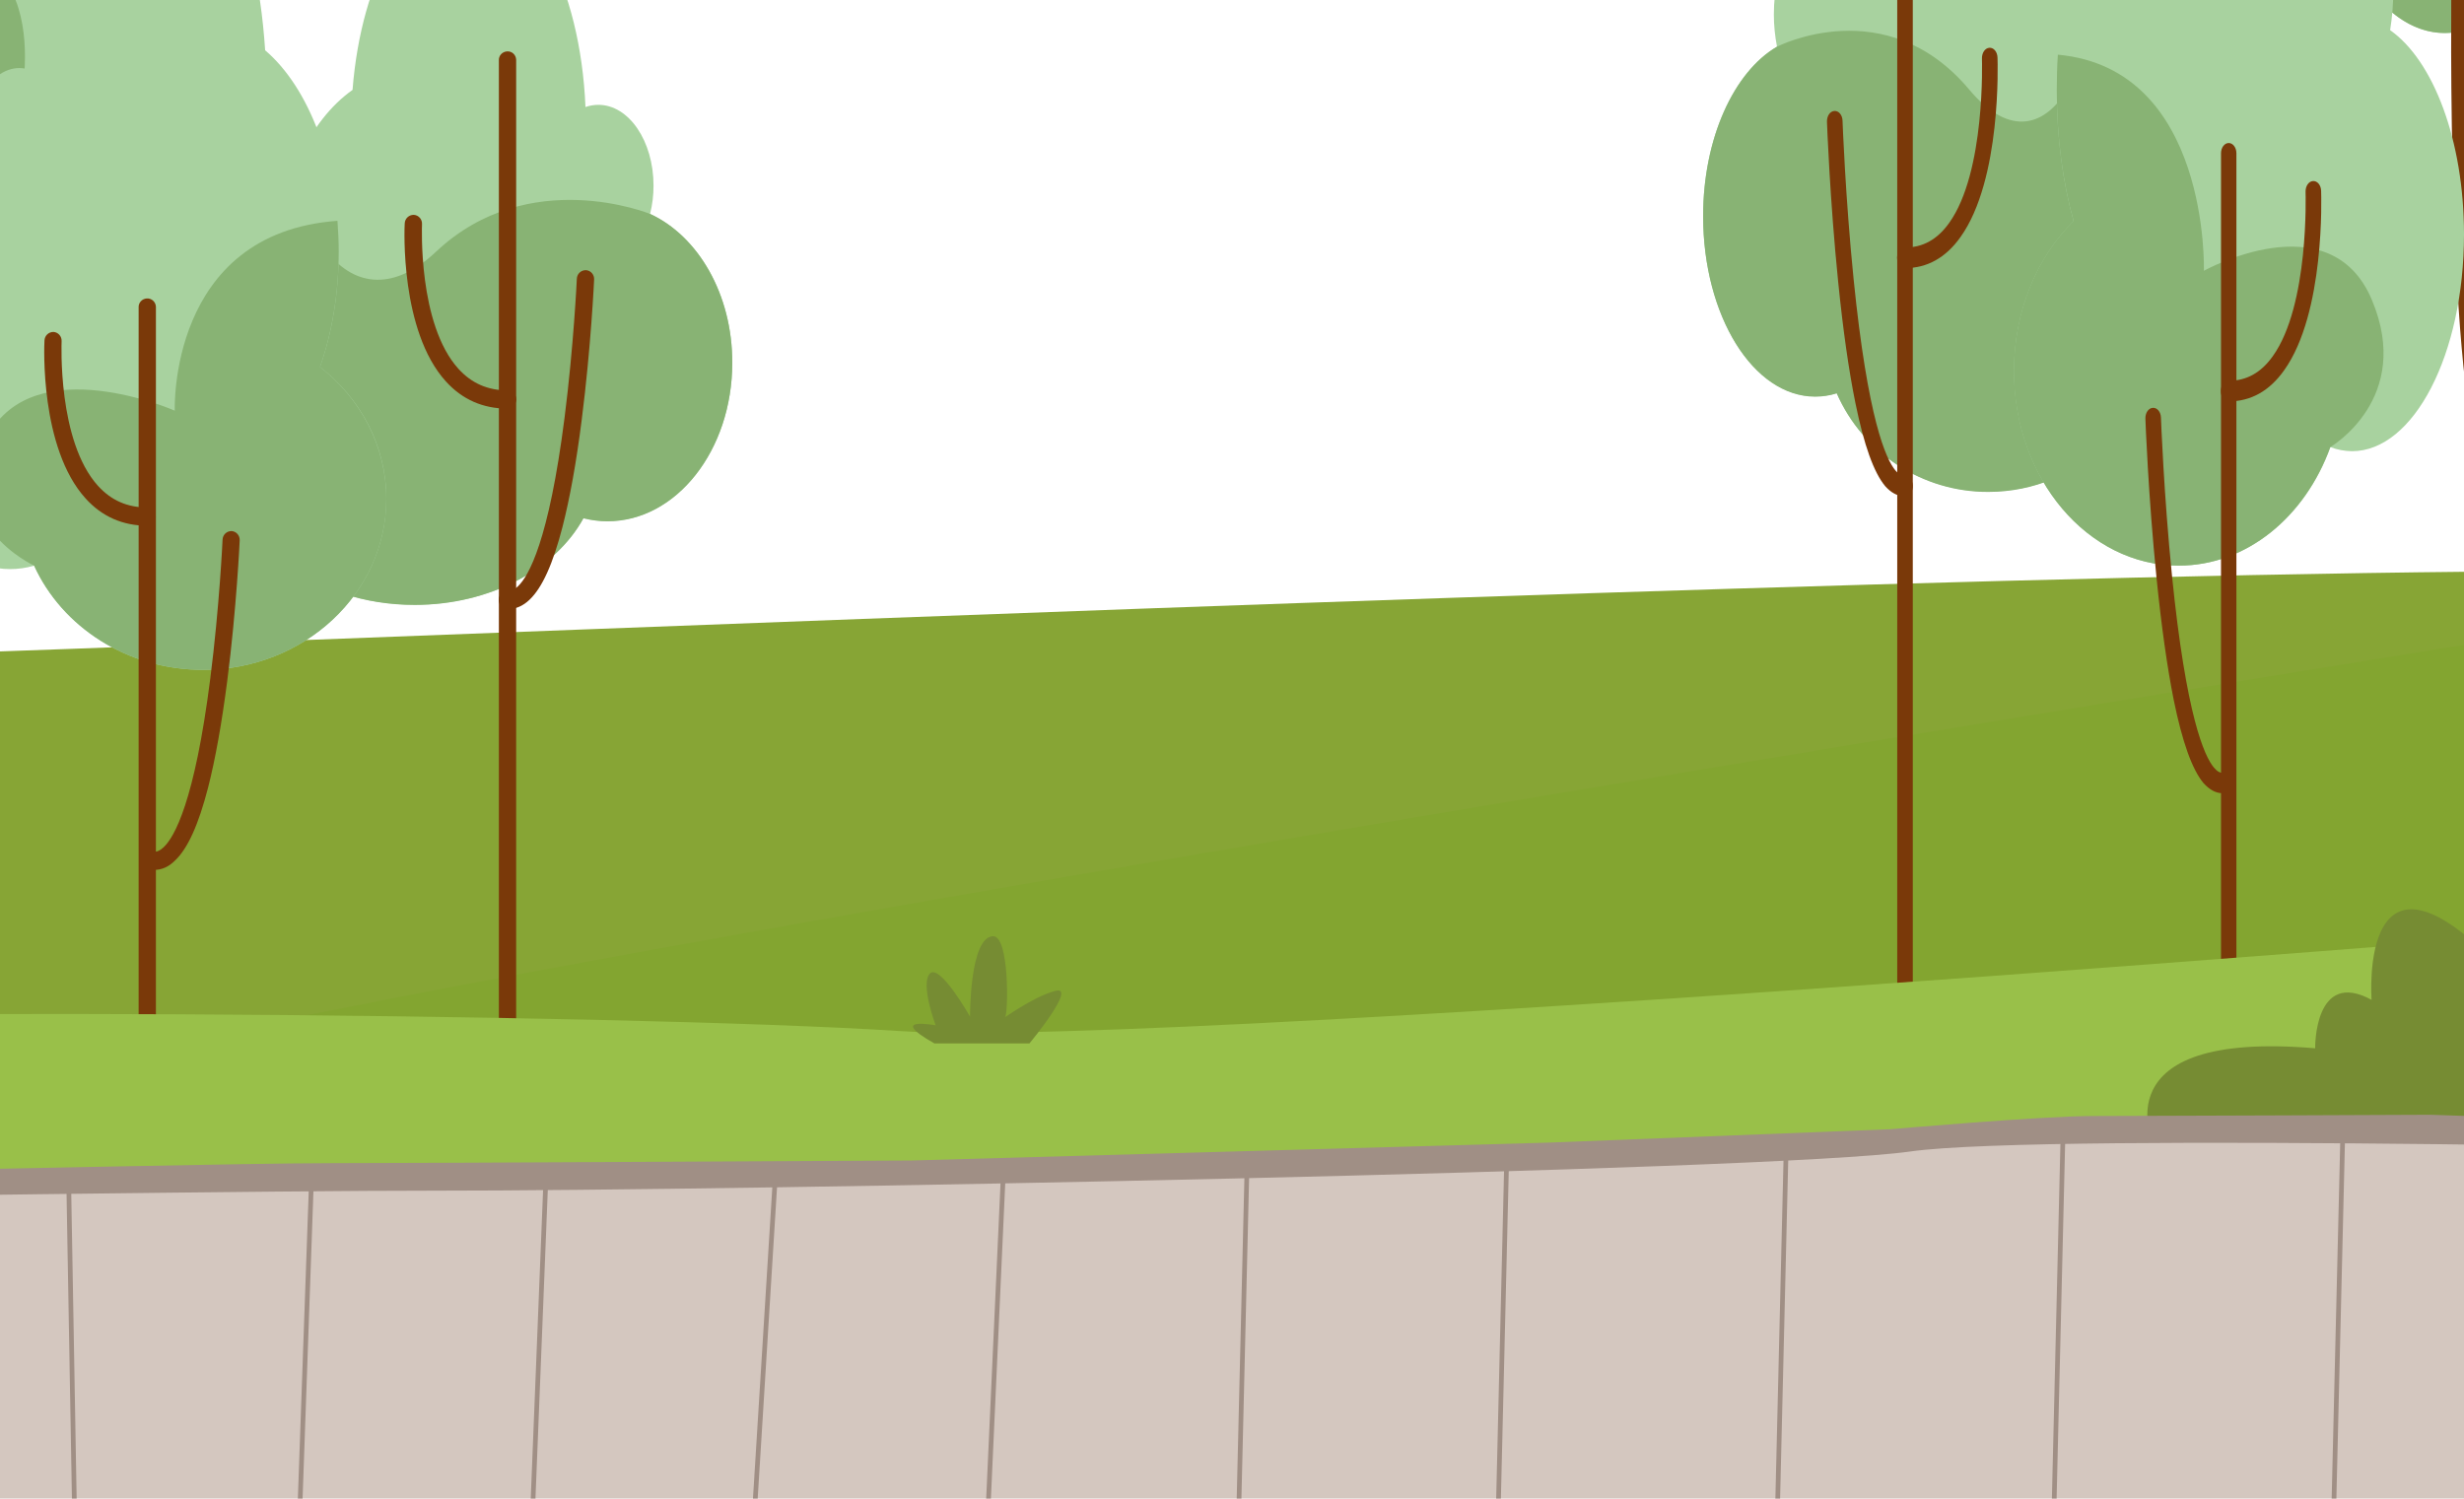 <?xml version="1.0" encoding="utf-8"?>
<!-- Generator: Adobe Illustrator 24.3.0, SVG Export Plug-In . SVG Version: 6.00 Build 0)  -->
<svg version="1.1" id="Layer_1" xmlns="http://www.w3.org/2000/svg" xmlns:xlink="http://www.w3.org/1999/xlink" x="0px" y="0px"
	 viewBox="0 0 1567.7 953.5" style="enable-background:new 0 0 1567.7 953.5;" xml:space="preserve">
<style type="text/css">
	.st0{fill:#87A535;}
	.st1{fill:#83A530;}
	.st2{fill:#A8D29F;}
	.st3{fill:#88B374;}
	.st4{fill:#7A3909;}
	.st5{fill:#768C33;}
	.st6{fill:#99C049;}
	.st7{fill:#D4C7BF;}
	.st8{fill:#3F535B;}
	.st9{fill:#A08F85;}
	.st10{fill:none;stroke:#A08F85;stroke-width:3;stroke-miterlimit:10;}
</style>
<g id="Layer_2_1_">
	<g id="_3_elements">
		<path class="st0" d="M-831.4,302.4c0,0,430.2,113.5,528.6,120.2s1958.9-84.1,2121.4-52.5c0,0-825.8,220.9-832.4,222.6
			S489.2,716.3,479.2,711.3s-870.3,0-870.3,0l-295.3-20.8l-145.1,11.2V302.4z"/>
		<path class="st1" d="M1818.6,370.2c0,0-1460.2,231-1730.4,299.4s500.2,32.2,500.2,32.2h1230.1V370.2z"/>
		<g id="tree">
			<path class="st2" d="M1520.8-225.7c5-78,32.7-137.7,66.3-137.7c35.2,0,64,65.8,66.9,149.5c2.3-1,4.9-1.6,7.4-1.6
				c17.4,0,31.5,25.1,31.5,56c0,6.6-0.7,13.2-2,19.7c27.4,15.3,47,55.9,47,103.4c0,60.8-31.9,110-71.3,110
				c-31.6,0-58.4-31.7-67.7-75.6c-12.3,14.5-27.3,23-43.4,23c-42.3,0-76.6-58.4-76.6-130.4C1478.8-160.2,1495.9-204.2,1520.8-225.7z
				"/>
			<path class="st3" d="M1536.4-166.4c71.5-12.8,82.1,90.4,82.1,90.4c84.7-51.1,119.2,45.2,119.2,45.2l0,0
				c-1.9,58.1-33,104.4-71.2,104.4c-31.6,0-58.4-31.7-67.7-75.6c-12.3,14.5-27.3,23-43.4,23c-25.4,0-47.9-21.1-61.9-53.5
				C1493.1-34.6,1465.5-153.7,1536.4-166.4z"/>
			<path class="st4" d="M1595.6,631c2.7,0,5.6,0.3,5.6-3.3V-81.9c0-3.6-2.2-6.5-4.9-6.5s-4.9,2.9-4.9,6.5v709.6
				C1591.2,631.3,1592.8,631,1595.6,631z"/>
			<path class="st4" d="M1596.2,170.2c15.3,0,28.3-11.9,38.9-35.4c8-17.7,14.6-42.2,19.6-72.8c8.5-51.5,9.7-103.7,9.7-104.2
				c0.1-3.6-2.1-6.6-4.8-6.7s-5,2.7-5.1,6.4c0,0.5-1.2,51.6-9.5,102c-7.4,44.6-21.8,97.7-48.8,97.7c-2.7,0-4.9,2.9-4.9,6.5
				S1593.5,170.2,1596.2,170.2z"/>
			<path class="st4" d="M1595.7,318.7c0.3,0,0.5,0,0.8,0c2.7-0.2,4.8-3.3,4.6-7s-2.5-6.3-5.2-6.1c-0.6,0-1.6-0.1-3.1-2
				c-6.2-7.8-17.2-40.3-21.6-169.5c-2.6-74.5-1.6-145.4-1.6-146.1c0-3.6-2.1-6.6-4.9-6.7s-5,2.8-5,6.4c0,0.7-1,72.1,1.6,147
				c1.5,44.1,3.9,80.8,7.2,109.1c4.3,37.1,10,59.7,17.4,69.2C1589.5,317.6,1593.1,318.7,1595.7,318.7z"/>
			<path class="st2" d="M1130.6,29.7c-1.3-6.8-2-13.6-2-20.5c0-32.3,14.1-58.4,31.5-58.4c2.6,0,5.1,0.6,7.4,1.6
				c2.8-87.3,31.7-156,66.9-156c33.5,0,61.3,62.3,66.3,143.6c24.9,22.4,42,68.4,42,121.4c0,25.3-3.9,48.9-10.7,69.2
				c23.9,19.4,37.8,48.5,37.9,79.2c0,56.9-46.9,103-104.8,103c-41.8,0.2-79.7-24.4-96.5-62.7c-4.4,1.4-9.1,2.1-13.7,2.1
				c-39.4,0-71.3-51.4-71.3-114.8C1083.6,88,1103.2,45.7,1130.6,29.7z"/>
			<path class="st3" d="M1130.6,29.7c0,0,69.4-35.8,122.3,27.3c52.9,63.1,89.7-36.4,72-82.6c11.1,23.6,17.8,54,17.8,87.1
				c0,25.3-3.9,48.9-10.7,69.2c23.9,19.4,37.8,48.5,37.9,79.3c0,56.9-46.9,103-104.8,103c-41.8,0.2-79.7-24.5-96.5-62.7
				c-4.4,1.4-9.1,2.1-13.7,2.1c-39.4,0-71.3-51.4-71.3-114.8C1083.6,88,1103.2,45.7,1130.6,29.7z"/>
			<path class="st4" d="M1212.1,634.7c2.7,0,4.9-2.9,4.9-6.5V-81.4c0-3.6-2.2-6.5-4.9-6.5s-5,2.9-5,6.5v709.6
				C1207.2,631.8,1209.4,634.7,1212.1,634.7z"/>
			<path class="st4" d="M1212.1,170.6c14,0,25.9-6.6,35.2-19.7c26.2-36.5,23.7-111.1,23.6-114.3c-0.1-3.6-2.4-6.4-5.2-6.2
				s-4.8,3.3-4.7,6.9l0,0c0,0.7,2.4,72.2-20.9,104.6c-7.5,10.5-16.7,15.6-28.1,15.6c-2.7,0-5,2.9-5,6.5S1209.4,170.6,1212.1,170.6z"
				/>
			<path class="st4" d="M1211.4,315.7c0.3,0,0.7,0,1,0c2.7-0.2,4.8-3.3,4.6-6.9s-2.5-6.4-5.2-6.1c-1.9,0.2-3.8-0.9-5.8-3.3
				c-6.1-7.2-17.7-32.8-26.7-122.2c-5.2-51.7-7-100-7-100.4c-0.1-3.6-2.4-6.4-5.2-6.2s-4.8,3.2-4.7,6.9c0,0.5,1.8,49.3,7.1,101.6
				c3.1,30.8,6.8,56.8,11,77.4c5.5,26.9,11.7,44.2,19,52.9C1203.2,313.5,1207.2,315.7,1211.4,315.7z"/>
			<path class="st2" d="M1520.7,19.2c1.3-8.2,2-16.4,2-24.7c0-38.8-14.1-70.3-31.5-70.3c-2.6,0-5.1,0.7-7.4,2
				c-2.8-105-31.7-187.6-66.9-187.6c-33.5,0-61.3,74.9-66.3,172.8c-24.9,27-42,82.2-42,146c0,30.4,3.9,58.9,10.7,83.3
				c-23.1,22.7-37.9,57-37.9,95.3c0,68.4,46.9,123.9,104.8,123.9c43.3,0,80.5-31.1,96.5-75.4c4.4,1.7,9,2.5,13.7,2.6
				c39.4,0,71.3-61.8,71.3-138C1567.7,89.2,1548.1,38.4,1520.7,19.2z"/>
			<path class="st3" d="M1319.3,140.6c-6.8-24.4-10.7-52.9-10.7-83.3c0-7.6,0.2-15.2,0.7-22.5c96.8,8.8,92.9,137.5,92.9,137.5
				s80.1-44.7,106.8,18.3s-26.4,93.9-26.4,93.9c-16,44.3-53.1,75.4-96.5,75.4c-57.9,0-104.8-55.5-104.8-123.9
				C1281.4,197.5,1296.1,163.3,1319.3,140.6z"/>
			<path class="st4" d="M1418,636c2.7,0,4.9-2.9,4.9-6.5v-532c0-3.6-2.2-6.5-4.9-6.5s-4.9,2.9-4.9,6.5v532
				C1413,633.1,1415.2,636,1418,636z"/>
			<path class="st4" d="M1418,255.4c14,0,25.9-6.6,35.2-19.7c26.2-36.5,23.7-111.1,23.6-114.3c-0.1-3.6-2.4-6.4-5.2-6.2
				s-4.8,3.3-4.7,6.9c0,0.8,2.4,72.2-20.9,104.6c-7.5,10.5-16.7,15.6-28.1,15.6c-2.7,0-4.9,2.9-4.9,6.6S1415.2,255.4,1418,255.4z"/>
			<path class="st4" d="M1414,504.7c0.3,0,0.7,0,1,0c2.7-0.2,4.8-3.3,4.6-6.9s-2.5-6.4-5.2-6.1c-1.9,0.2-3.8-0.9-5.8-3.3
				c-6.1-7.2-17.7-32.8-26.7-122.2c-5.2-51.7-7-100-7-100.5c-0.1-3.6-2.4-6.4-5.2-6.2s-4.8,3.2-4.7,6.9c0,0.5,1.8,49.3,7.1,101.5
				c3.1,30.8,6.8,56.8,10.9,77.4c5.5,26.9,11.7,44.2,18.9,52.9C1405.7,502.4,1409.7,504.7,1414,504.7z"/>
		</g>
		<g id="tree-2">
			<path class="st2" d="M-20.8-88.5c-5.6-68.5-36.5-121-73.8-121c-39.2,0-71.3,57.8-74.4,131.4c-2.7-0.9-5.4-1.4-8.2-1.4
				c-19.4,0-35.1,22-35.1,49.2c0,5.8,0.7,11.7,2.2,17.3c-30.5,13.5-52.3,49.1-52.3,90.9c0,53.4,35.5,96.7,79.4,96.7
				c35.2,0,65-27.9,75.4-66.4c13.7,12.7,30.4,20.2,48.3,20.2c47.1,0,85.3-51.3,85.3-114.6C25.9-30.8,6.9-69.5-20.8-88.5z"/>
			<path class="st3" d="M-38.1-36.2c-79.6-11.2-91.5,79.4-91.5,79.4C-223.9-1.7-262.3,83-262.3,83l0,0c2.1,51.1,36.8,91.8,79.3,91.8
				c35.2,0,65-27.9,75.4-66.4c13.7,12.7,30.4,20.2,48.3,20.2c28.3,0,53.4-18.5,68.9-47C10.1,79.6,40.8-25.1-38.1-36.2z"/>
			<path class="st4" d="M-104,664.6c-3,0-6.2,0.3-6.2-2.9V38c-0.2-3,2.1-5.6,5.2-5.8c3-0.2,5.6,2.1,5.8,5.2c0,0.2,0,0.4,0,0.7v623.7
				C-99.2,664.9-101,664.6-104,664.6z"/>
			<path class="st4" d="M-104.7,259.5c-17,0-31.6-10.5-43.3-31.1c-8.9-15.5-16.2-37.1-21.8-64c-9.4-45.3-10.8-91.2-10.8-91.6
				c-0.3-3,2-5.7,5-5.9s5.7,2,5.9,5c0,0.2,0,0.4,0,0.6c0,0.5,1.4,45.4,10.6,89.6c8.2,39.2,24.2,85.9,54.3,85.9
				c3.2,0.2,5.6,2.9,5.4,6.1C-99.4,257-101.8,259.3-104.7,259.5L-104.7,259.5z"/>
			<path class="st4" d="M-104.2,390.1c-0.3,0-0.6,0-0.8,0c-3.1-0.3-5.4-3-5.2-6.1c0.1-3.1,2.7-5.5,5.8-5.4c0,0,0,0,0,0
				c0.7,0,1.8-0.1,3.5-1.8c6.9-6.9,19.1-35.4,24.1-148.9c2.8-65.5,1.8-127.8,1.8-128.4c-0.2-3,2-5.7,5.1-5.9c3-0.2,5.7,2,5.9,5.1
				c0,0.2,0,0.4,0,0.6c0,0.6,1.1,63.4-1.8,129.2c-1.7,38.8-4.4,71-8,95.9c-4.8,32.6-11.1,52.5-19.4,60.8
				C-97.3,389.2-101.3,390.1-104.2,390.1z"/>
			<path class="st2" d="M413.6,136.1c1.5-5.9,2.2-11.9,2.2-18c0-28.4-15.7-51.4-35.1-51.4c-2.8,0-5.6,0.5-8.2,1.4
				c-3.2-76.8-35.3-137.1-74.4-137.1c-37.3,0-68.2,54.7-73.8,126.2c-27.8,19.7-46.8,60.1-46.8,106.6c-0.1,20.9,3.9,41.6,11.9,60.8
				c-25.8,16.6-42.2,41.7-42.2,69.7c0,50,52.2,90.5,116.6,90.5c48.2,0,89.6-22.7,107.4-55.1c5,1.2,10.1,1.9,15.3,1.9
				c43.8,0,79.4-45.2,79.4-100.8C466,187.3,444.2,150.2,413.6,136.1z"/>
			<path class="st3" d="M413.6,136.1c0,0-77.2-31.5-136.1,24s-99.8-32-80.2-72.6c-12.3,20.7-19.8,47.4-19.8,76.5
				c-0.1,20.9,3.9,41.6,11.9,60.8c-25.8,16.6-42.2,41.6-42.2,69.6c0,50,52.2,90.5,116.6,90.5c48.2,0,89.6-22.7,107.4-55.1
				c5,1.2,10.1,1.9,15.3,1.9c43.8,0,79.4-45.2,79.4-100.8C466,187.3,444.2,150.2,413.6,136.1z"/>
			<path class="st4" d="M322.9,667.9c-3.1-0.1-5.6-2.6-5.5-5.8c0,0,0,0,0,0V38.5c-0.2-3,2.1-5.6,5.2-5.8s5.6,2.1,5.8,5.2
				c0,0.2,0,0.4,0,0.7v623.7C328.4,665.2,326,667.8,322.9,667.9C322.9,667.9,322.9,667.9,322.9,667.9z"/>
			<path class="st4" d="M322.9,260c-15.6,0-28.8-5.8-39.2-17.3c-29.2-32.1-26.4-97.7-26.2-100.5c0.1-3.1,2.6-5.5,5.7-5.5
				c0,0,0,0,0.1,0c3.1,0.2,5.4,2.9,5.2,6l0,0c0,0.6-2.7,63.5,23.2,92c8.4,9.2,18.6,13.7,31.3,13.7c3.2,0.1,5.6,2.8,5.5,6
				C328.2,257.5,325.8,259.8,322.9,260L322.9,260z"/>
			<path class="st4" d="M323.6,387.5h-1.1c-3.1-0.3-5.4-3-5.2-6.1c0.1-3.1,2.7-5.5,5.7-5.4c0,0,0.1,0,0.1,0c2.1,0.1,4.2-0.8,6.4-2.9
				c6.8-6.4,19.7-28.8,29.7-107.4c5.8-45.5,7.8-87.9,7.8-88.3c0.1-3.1,2.6-5.5,5.7-5.5c0,0,0,0,0.1,0c3.1,0.2,5.4,2.9,5.2,6
				c0,0.4-2,43.3-7.9,89.3c-3.4,27.1-7.6,50-12.2,68c-6.1,23.7-13,38.9-21.1,46.5C332.8,385.5,328.3,387.5,323.6,387.5z"/>
			<path class="st2" d="M-20.6,126.8c-1.5-7.1-2.3-14.4-2.2-21.7c0-34.1,15.7-61.8,35.1-61.8c2.8,0,5.6,0.6,8.2,1.7
				c3.2-92.3,35.3-164.9,74.4-164.9c37.3,0,68.2,65.8,73.8,151.9c27.8,23.7,46.8,72.3,46.8,128.3c0,26.7-4.3,51.7-11.9,73.2
				c25.8,20,42.2,50.1,42.2,83.8c0,60.1-52.2,108.9-116.7,108.9c-48.2,0-89.6-27.3-107.4-66.3c-5,1.5-10.1,2.2-15.3,2.2
				c-43.8,0-79.4-54.3-79.4-121.3C-72.9,188.4-51.1,143.7-20.6,126.8z"/>
			<path class="st3" d="M203.6,233.5c7.5-21.4,11.9-46.5,11.9-73.2c0-6.7-0.3-13.3-0.8-19.8c-107.8,7.8-103.5,120.8-103.5,120.8
				S22,222.1-7.7,277.4s29.4,82.5,29.4,82.5c17.8,39,59.2,66.3,107.4,66.3c64.4,0,116.7-48.7,116.7-108.9
				C245.7,283.7,229.3,253.5,203.6,233.5z"/>
			<path class="st4" d="M93.7,669c-3.1-0.1-5.6-2.6-5.5-5.8c0,0,0,0,0,0V195.7c-0.2-3,2.1-5.6,5.2-5.8c3-0.2,5.6,2.1,5.8,5.2
				c0,0.2,0,0.4,0,0.7v467.5C99.3,666.3,96.8,668.9,93.7,669z"/>
			<path class="st4" d="M93.7,334.5c-15.6,0-28.8-5.8-39.2-17.3c-29.2-32.1-26.4-97.7-26.2-100.5c0.1-3.1,2.6-5.5,5.7-5.5
				c0,0,0,0,0,0c3.1,0.2,5.4,2.9,5.2,6c0,0.7-2.7,63.5,23.2,92c8.4,9.2,18.6,13.7,31.3,13.7c3.2,0.2,5.6,2.9,5.4,6.1
				C99,332,96.6,334.3,93.7,334.5L93.7,334.5z"/>
			<path class="st4" d="M98.1,553.5c-0.4,0-0.7,0-1.1,0c-3.1-0.3-5.4-3-5.2-6.1c0.1-3.1,2.7-5.5,5.8-5.4c0,0,0,0,0.1,0
				c2.1,0.1,4.2-0.8,6.4-2.9c6.8-6.4,19.7-28.8,29.7-107.4c5.8-45.5,7.8-87.9,7.8-88.3c0.1-3.1,2.6-5.5,5.7-5.5c0,0,0,0,0,0
				c3.1,0.2,5.4,2.9,5.2,6c0,0.4-2,43.3-7.9,89.2c-3.5,27.1-7.6,50-12.2,68c-6.1,23.7-13,38.9-21.1,46.5
				C107.3,551.6,102.9,553.5,98.1,553.5z"/>
		</g>
		<g id="green">
			<path class="st5" d="M-802,652.3c0,0-13.3-65.6,7.2-63.9c20.6,1.7,40,31.9,40,31.9s5-61.4,26.7-34.7c21.7,26.7,25,33.3,25,33.3
				s-12.8-164,46.1-157.3c58.9,6.7,68.4,143.4,68.4,143.4s22.2-78.4,45-65c22.8,13.4,21.7,79.5,21.7,79.5s25-48.9,37.8-41.7
				s12.8,51.1,12.8,51.1s76.1-18.7,92.8,26.8S-516.9,689-516.9,689s-255.7-6.1-257.3-7.8C-775.9,679.5-802,652.3-802,652.3z"/>
			<path class="st6" d="M-831.4,638.5c0,0,369.4,26.8,511.9,14.3s712.8-8.4,892.9,3.3s1245.1-78.4,1245.1-78.4v147.6l-312.2,26.3
				c0,0-1775.4,101.7-1790.7,96.4s-547.2-83-547.2-83V638.5z"/>
			<path class="st5" d="M1370.4,728.7c0,0-35.9-73.4,102.6-61.7c0,0-0.8-50.9,35.9-30.8c0,0-9.2-120.9,89.2-12.5
				c0,0,1.7-145.1,66.7-130.9s56.7,136.7,56.7,136.7s26.1-55,41.7-40.9s0,65.9,0,65.9s30-50.9,55.4-31.7v132.6
				c0,0-173,27.5-178,25.8S1370.4,728.7,1370.4,728.7z"/>
			<path class="st5" d="M594.5,663.9H655c0,0,31-37.4,16.3-33.4s-33.8,18.4-31.8,16.6s2.9-52-7.8-51.4
				c-14.9,0.8-14.5,51.2-14.5,51.2s-19.1-33.8-25.5-27.5s3.6,33,3.6,33S563.5,646.4,594.5,663.9z"/>
			<path class="st7" d="M-745.4,696.5l87.4,1.5c0,0-3-38.5-43-39.2C-744.8,658-745.4,696.5-745.4,696.5z"/>
			<path class="st8" d="M-640.2,717.6l45.4,0.8c0,0-1.5-20-22.3-20.3C-639.8,697.7-640.2,717.6-640.2,717.6z"/>
			<path class="st7" d="M-587.4,677.7l37.5,0.6c0,0-1.3-16.5-18.5-16.8C-587.2,661.2-587.4,677.7-587.4,677.7z"/>
		</g>
		<g id="ground">
			<path class="st9" d="M-831.4,758.5c0,0,195.1-2.5,224.3-4.2s276.1-6.7,290.2-5.8c14.1,0.8,254.2-4.2,275.9-4.2
				s198.4-4.2,251.8-4.2s369.3-1.7,369.3-1.7l406-11.4l216.8-8.5c0,0,95.9-8.4,128.4-8.4s215.1-0.8,215.1-0.8l272.2,9.2v24.1
				L754.4,808.5l-548.6,18.3c0,0-687-19.8-695.3-17.4s-341.8,17.4-341.8,17.4V758.5z"/>
			<path class="st7" d="M-831.4,772.5c0,0,917.5-15,1108.2-14.9s850.6-12.4,938.4-24.9s603.4,0,603.4,0v228.9c0,0-641.1-8.8-701.3,0
				s-810.4,26.3-873.2,26.3s-772.8-17.5-772.8-17.5l-302.8-7.5V772.5z"/>
			<line class="st10" x1="-258.7" y1="753.5" x2="-250.7" y2="976.5"/>
			<line class="st10" x1="-102.4" y1="754" x2="-94.2" y2="988"/>
			<line class="st10" x1="43.6" y1="746" x2="47.8" y2="984"/>
			<line class="st10" x1="198.5" y1="741.5" x2="189.8" y2="988"/>
			<line class="st10" x1="347.5" y1="745.5" x2="337.8" y2="988"/>
			<line class="st10" x1="493.5" y1="745.5" x2="478.8" y2="982"/>
			<line class="st10" x1="638.5" y1="743.5" x2="627.8" y2="979"/>
			<line class="st10" x1="793.5" y1="738.5" x2="787.8" y2="976"/>
			<line class="st10" x1="958.5" y1="742.5" x2="952.8" y2="980"/>
			<line class="st10" x1="1136.5" y1="727.5" x2="1130.8" y2="965"/>
			<line class="st10" x1="1312.5" y1="724.5" x2="1306.8" y2="962"/>
			<line class="st10" x1="1490.5" y1="724.5" x2="1484.8" y2="962"/>
			<line class="st10" x1="1664.5" y1="727.5" x2="1658.8" y2="965"/>
		</g>
	</g>
</g>
</svg>
